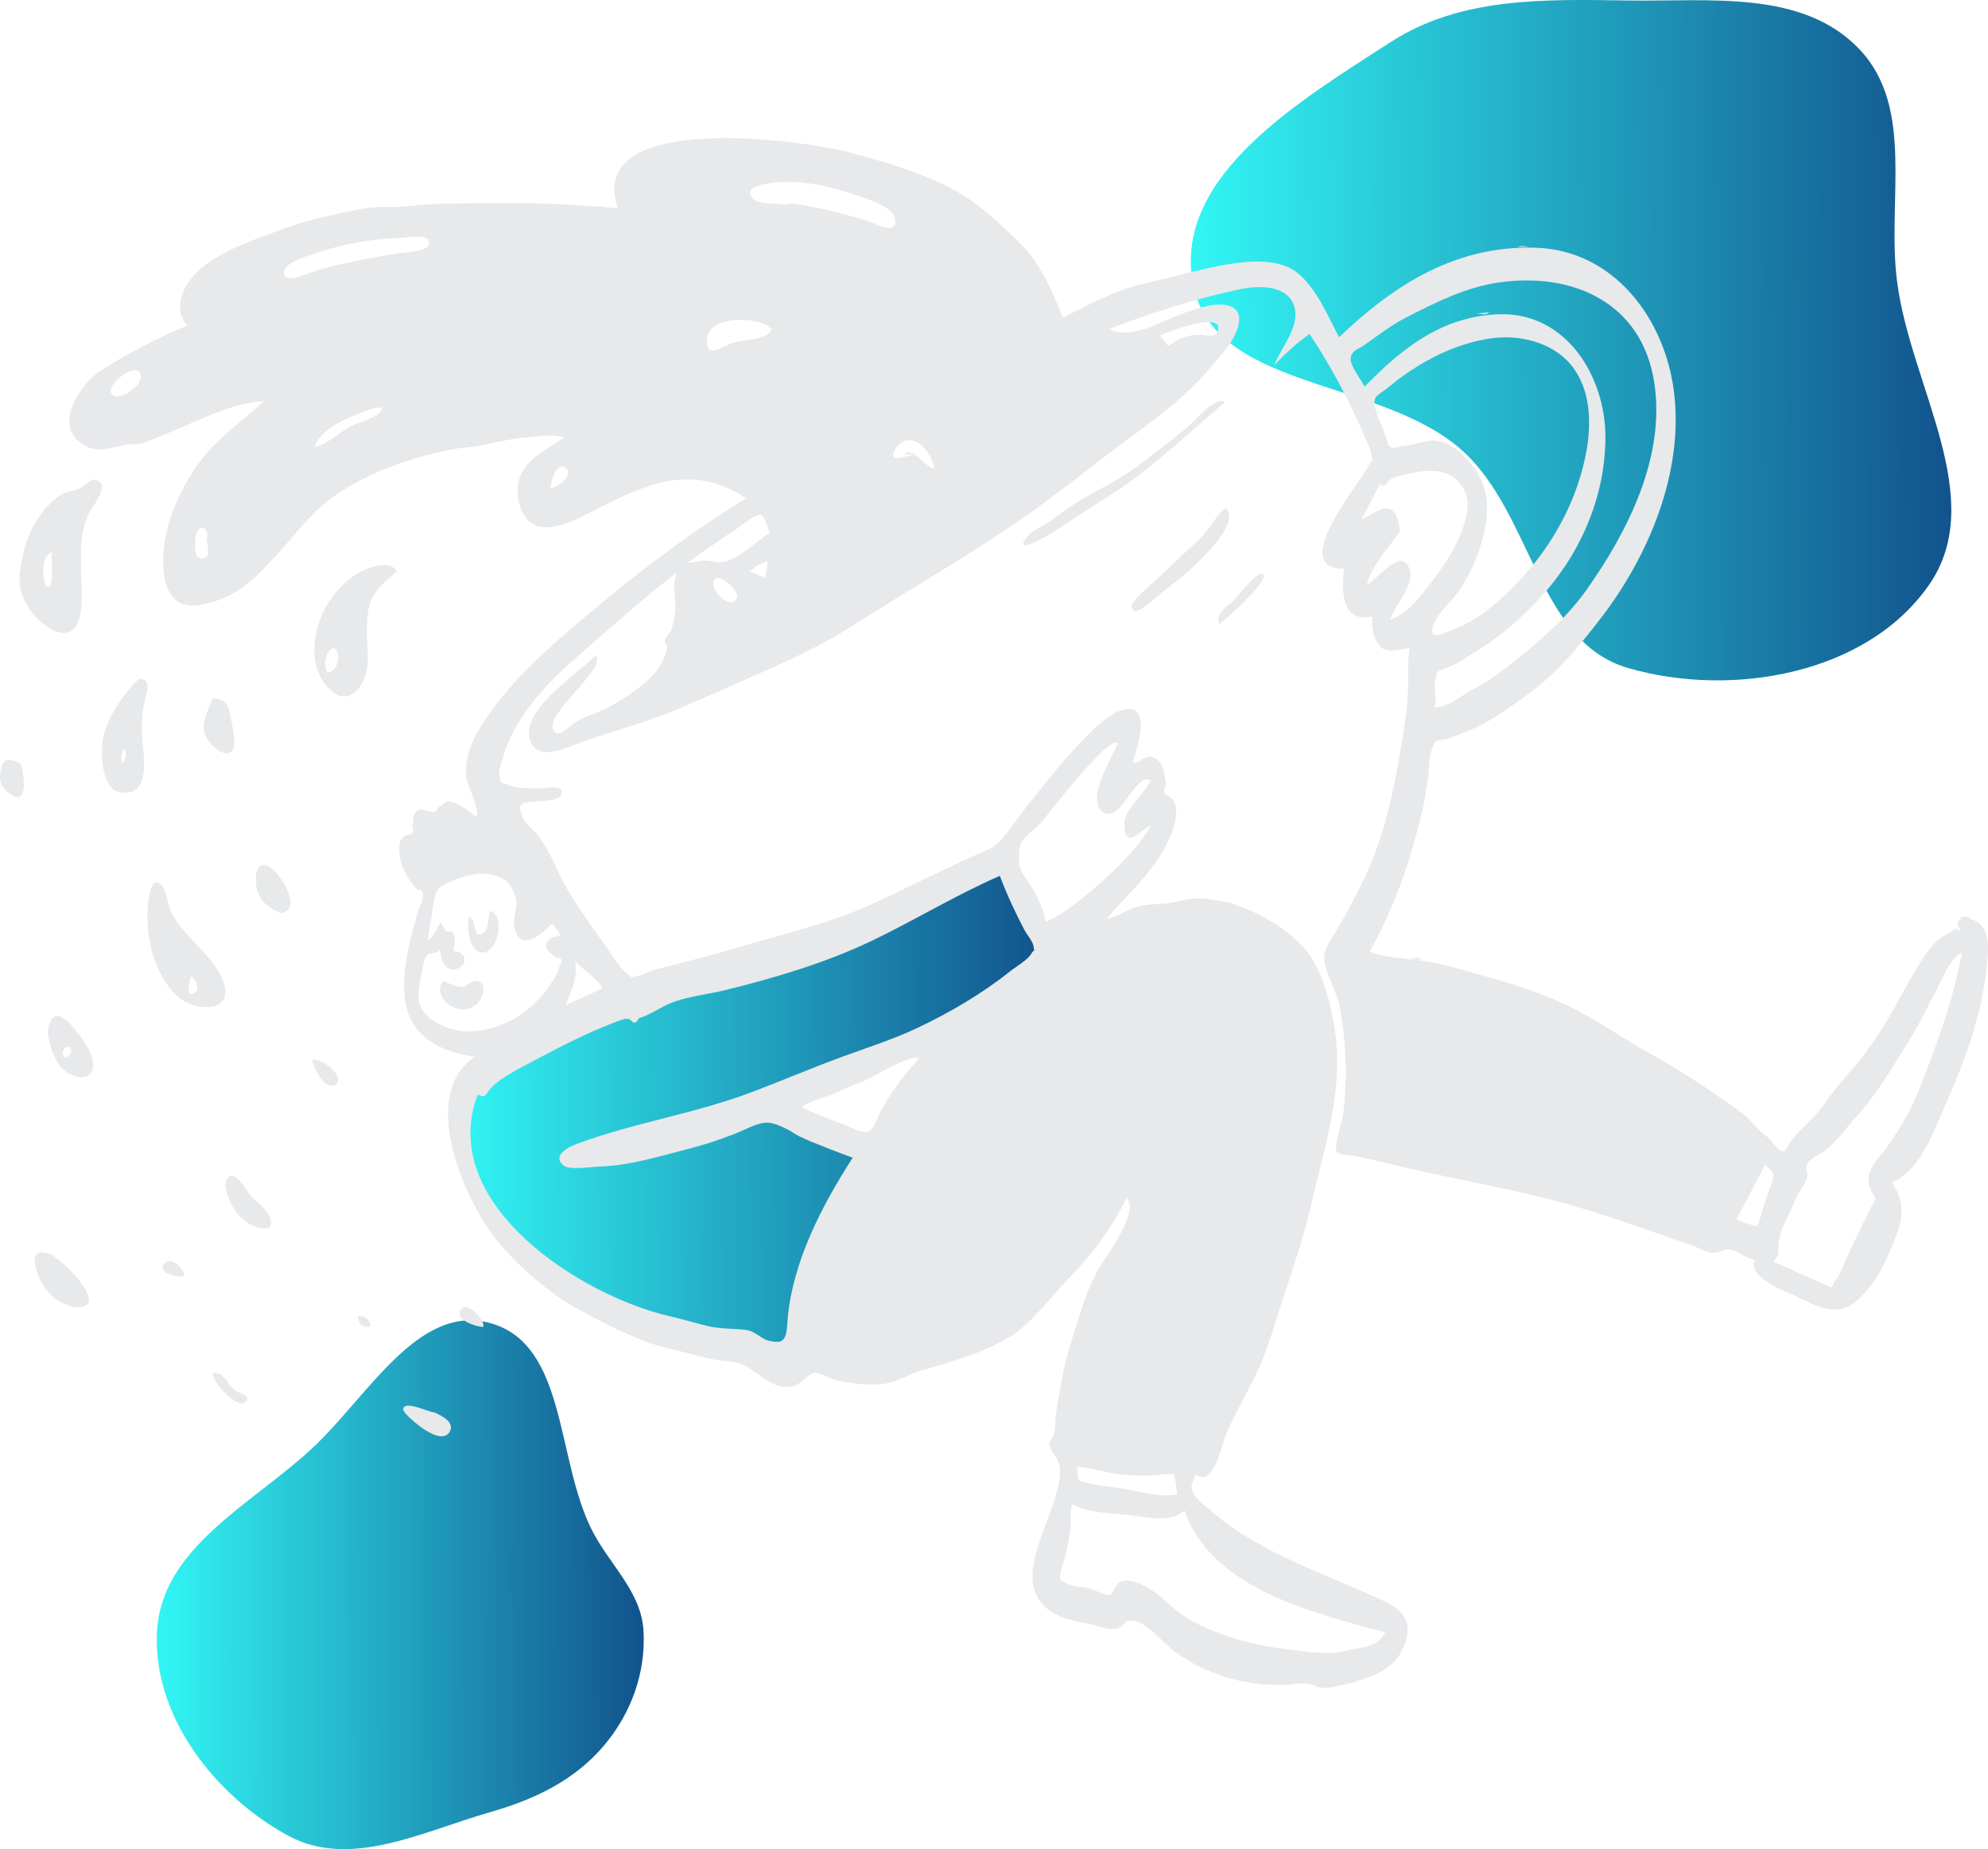 <svg width="572" height="532" viewBox="0 0 572 532" fill="none" xmlns="http://www.w3.org/2000/svg">
<path fill-rule="evenodd" clip-rule="evenodd" d="M468.445 0.142C491.975 0.48 518.601 -2.992 534.931 14.091C551.133 31.04 542.822 57.782 545.854 81.123C549.769 111.262 572.305 143.488 554.972 168.359C537.102 194 498.321 200.84 468.445 192.193C442.281 184.62 440.96 147.565 420.518 129.443C396.835 108.449 348.622 112.436 343.154 81.123C337.809 50.511 374.084 28.929 400.038 12.154C420.294 -0.939 444.386 -0.204 468.445 0.142Z" fill="url(#paint0_linear_174_14)"/>
<path fill-rule="evenodd" clip-rule="evenodd" d="M141.224 380.7C163.006 386.91 159.99 419.443 170.146 439.885C175.212 450.083 184.469 457.726 185.149 469.116C185.87 481.189 181.615 492.889 173.861 502.101C165.381 512.175 153.816 517.703 141.224 521.301C121.632 526.9 100.789 537.85 82.857 528.106C61.656 516.585 43.725 493.399 45.191 469.116C46.629 445.31 72.125 432.972 89.57 416.911C105.674 402.084 120.259 374.722 141.224 380.7Z" fill="url(#paint1_linear_174_14)"/>
<path fill-rule="evenodd" clip-rule="evenodd" d="M144.219 307.474C147.131 305.47 153.086 298.296 156.206 296.639C163.145 292.952 194.054 285.706 195.059 285.277C196.589 284.626 206.533 282.347 212.327 280.908C225.93 277.527 274.682 255.692 287.532 250.094C289.172 254.452 302.715 273.692 300.392 275.664C292.743 282.155 279.033 290.238 270.173 294.89C263.007 298.653 255.417 301.767 247.754 304.309C239.055 307.196 233.084 310.291 224.413 313.243C215.883 316.149 226.078 325.235 230.458 327.113C235.372 329.219 242.983 330.287 248.003 332.113C239.164 345.984 231.74 362.82 230.255 379.437C229.898 383.435 226.879 387.102 221.968 385.904C219.434 385.286 196.052 382.142 192.24 381.264C166.788 375.404 121.097 344.713 132.864 313.243C135.559 314.5 141.713 309.199 144.219 307.474Z" fill="url(#paint2_linear_174_14)"/>
<path fill-rule="evenodd" clip-rule="evenodd" d="M158.458 140.513C160.36 140.352 165.276 136.517 162.696 134.577C160.094 132.62 158.224 139.178 158.458 140.513ZM59.412 155.222C59.909 155.133 59.692 152.387 58.91 152.036C56.44 150.929 56.231 155.09 56.171 156.203C56.096 157.609 55.921 161.567 58.925 160.482C60.63 159.866 59.572 156.275 59.412 155.222ZM205.222 168.051C205.155 170.502 210.06 175.216 211.888 172.389C213.426 170.013 205.348 163.171 205.222 168.051ZM31.813 112.766C33.234 116.427 40.262 111.438 40.523 108.753C41.059 103.255 31.739 109.108 31.813 112.766ZM90.447 128.547C93.72 128.275 98.026 124.074 101.183 122.504C103.319 121.442 109.13 120.176 109.762 117.765C110.312 115.67 100.452 120.154 99.61 120.553C95.742 122.383 92.254 124.469 90.447 128.547ZM336.15 99.575C338.759 97.538 341.93 96.224 345.274 96.311C346.944 96.354 350.428 97.409 350.559 94.492C350.772 89.751 336.023 95.534 333.719 96.464C334.53 97.502 335.34 98.538 336.15 99.575ZM173.409 284.356C171.495 281.147 168.053 279.292 165.465 276.554C166.413 281.049 164.274 285.048 162.805 289.151C166.34 287.552 169.874 285.954 173.409 284.356ZM505.759 352.763C506.814 349.198 507.87 345.654 509.103 342.145C510.483 338.215 511.169 337.876 507.866 335.128C505.125 340.358 502.384 345.59 499.642 350.822C501.594 351.659 503.631 352.474 505.759 352.763ZM222.063 94.766C218.434 90.636 201.425 90.377 203.53 99.493C204.264 102.676 208.446 99.294 211.065 98.552C213.665 97.815 221.027 97.718 222.063 94.766ZM221.439 153.245C221 152.191 220.121 148.386 218.818 148.086C217.548 147.794 212.536 151.785 211.594 152.394C206.896 155.434 202.315 158.704 197.736 161.927C199.489 161.927 201.081 161.297 202.824 161.284C204.895 161.265 206.38 162.124 208.399 161.634C212.738 160.583 217.773 155.729 221.439 153.245ZM226.141 58.996C226.548 57.107 247.814 62.778 250.369 63.817C251.762 64.381 258.946 68.152 257.402 62.469C256.524 59.232 248.222 56.765 245.561 55.878C238.798 53.624 231.667 52.02 224.465 52.392C223.067 52.464 212.476 53.081 216.898 57.379C218.422 58.86 223.885 58.393 226.141 58.996ZM230.796 318.572C234.758 320.54 238.803 322.045 242.945 323.584C244.784 324.268 247.65 326.058 249.68 325.609C251.342 325.239 251.875 322.684 252.748 320.973C255.94 314.714 259.753 309.665 264.48 304.504C262.285 302.888 251.143 310.017 248.386 311.07C245.626 312.124 243.022 313.185 240.32 314.444C237.777 315.629 232.759 316.689 230.796 318.572ZM300.948 265.218C306.722 262.579 312.195 257.901 316.931 253.712C322.368 248.903 327.243 243.862 331.224 237.639C328.828 237.762 323.54 245.541 323.481 237.072C323.45 232.751 329.314 228.495 331.134 224.488C326.607 221.907 322.457 237.329 317.262 233.591C312.258 229.989 320.154 217.605 321.675 213.697C318.74 211.725 302.015 233.798 299.595 236.622C298.081 238.39 294.5 240.744 293.646 242.806C293.137 244.034 293.064 247.929 293.31 249.058C293.822 251.42 296.416 254.247 297.572 256.446C299.034 259.23 300.307 262.123 300.948 265.218ZM539.661 344.797C534.668 337.68 539.826 334.577 543.886 328.67C547.133 323.945 550.121 318.737 552.179 313.461C557.327 300.264 561.972 287.995 564.515 274.035C561.016 275.648 558.828 281.786 557.078 285.02C554.724 289.368 552.654 293.932 550.038 298.145C545.142 306.027 540.336 314.437 534.109 321.27C531.288 324.367 528.899 327.85 525.644 330.64C524.157 331.915 521.312 332.961 520.216 334.555C519.181 336.06 520.338 337.022 519.945 338.819C519.543 340.663 517.695 342.629 516.902 344.405C515.861 346.737 514.891 349.075 513.729 351.356C512.461 353.843 512.115 355.143 511.773 357.574C511.4 360.232 512.545 360.508 510.246 362.956C514.412 364.811 518.578 366.665 522.742 368.519C524.148 369.146 525.554 369.772 526.96 370.398C527.256 369.836 527.552 369.276 527.849 368.715C528.993 367.592 530.046 364.824 530.701 363.341C533.438 357.154 536.529 350.942 539.661 344.797ZM137.43 314.922C125.603 346.362 167.164 372.835 192.748 378.69C196.292 379.5 199.75 380.562 203.278 381.433C207.124 382.382 210.539 382.193 214.378 382.59C217.432 382.906 218.888 385.288 221.766 385.945C226.576 387.042 226.282 383.393 226.626 379.483C228.086 362.903 236.467 346.906 245.336 333.071C241.285 331.608 237.27 330.01 233.271 328.408C229.848 327.036 224.608 323.181 220.928 322.977C218.207 322.827 214.06 325.173 211.417 326.202C207.016 327.917 202.602 329.378 198.014 330.548C189.993 332.593 181.066 335.38 172.766 335.591C170.372 335.652 163.808 336.778 162.086 335.284C158.803 332.437 163.36 330.064 166.109 329.047C182.492 322.99 199.887 320.414 216.317 314.204C224.772 311.007 233.139 307.438 241.647 304.289C248.98 301.575 256.661 299.173 263.749 295.834C273.108 291.426 282.508 285.936 290.613 279.467C292.235 278.172 295.634 276.25 296.746 274.374C297.725 272.723 297.603 274.37 297.399 272.367C297.253 270.93 295.511 268.98 294.794 267.622C292.123 262.556 289.709 257.352 287.68 251.991C274.751 257.591 262.452 265.211 249.714 271.195C236.893 277.218 222.431 281.466 208.714 284.855C202.877 286.297 196.165 286.753 190.812 289.603C188.537 290.814 186.288 292.214 183.851 292.915C183.132 294.308 182.424 294.582 181.726 293.734C181.288 293.238 180.723 293.029 180.03 293.106C178.539 293.361 177.019 294.072 175.626 294.618C168.572 297.379 161.817 300.836 155.12 304.365C151.945 306.036 148.689 307.682 145.652 309.591C144.024 310.614 142.565 311.646 141.232 313.051C139.635 314.736 140.015 316.121 137.43 314.922ZM403.569 128.251C406.558 128.3 409.282 126.665 412.399 126.756C417.3 126.899 421.18 130.736 424.024 134.436C429.653 141.757 428.218 150.589 425.39 158.783C424.037 162.698 422.18 166.457 419.859 169.884C417.805 172.919 414.131 175.789 412.697 179.167C410.332 184.739 415.104 182.37 418.025 181.18C421.698 179.682 425.142 177.821 428.26 175.314C442.155 164.14 452.726 148.608 456.267 130.77C457.994 122.067 457.861 111.893 451.857 104.79C446.368 98.295 436.892 96.173 428.792 97.377C420.036 98.68 412.1 102.424 404.97 107.244C402.899 108.645 401.003 110.174 399.059 111.741C396.508 113.796 394.979 113.849 395.617 117.07C396.092 119.465 397.383 121.946 398.215 124.244C399.773 128.547 399.205 129.661 403.569 128.251ZM413.098 202.444L412.493 203.488C416.662 203.688 420.545 199.975 424.098 198.162C428.712 195.806 432.81 192.592 436.854 189.346C443.985 183.622 451.209 177.171 456.517 169.656C468.417 152.81 479.226 131.452 475.978 110.094C472.479 87.074 452.538 78.213 431.29 81.261C421.715 82.634 413.166 86.95 404.597 91.333C400.277 93.541 396.632 96.408 392.675 99.181C390.621 100.622 388.747 100.809 388.613 103.327C388.512 105.225 391.761 109.516 392.64 111.236C403.399 100.153 414.994 90.985 431.243 90.418C450.574 89.744 462.004 108.251 461.92 125.973C461.837 143.353 454.413 160.071 442.578 172.561C437.199 178.238 432.071 182.793 425.467 186.935C422.175 189.001 419.746 190.855 416.065 192.226C413.462 193.197 413.733 192.685 413.069 195.119C412.504 197.184 413.081 200.3 413.098 202.444ZM308.06 438.57C307.808 441.702 307.178 444.786 306.477 447.84C306.225 448.937 304.806 452.401 305.054 453.634C305.465 455.673 304.918 454.362 306.687 455.425C308.533 456.535 310.681 456.469 312.701 456.806C313.948 457.014 318.517 459.185 319.286 458.843C320.629 458.243 320.587 456.129 322.061 455.292C324.069 454.149 327.029 455.128 328.924 456.022C333.989 458.407 337.469 463.345 342.37 466.048C351.074 470.848 361.403 473.505 371.113 474.602C376.374 475.196 381.757 476.238 386.953 474.994C391.046 474.013 396.366 474.103 398.591 469.668C378.817 464.178 348.635 457.458 340.817 434.545C336.566 438.436 329.463 436.341 324.327 435.804C318.676 435.213 313.627 435.35 308.459 432.75C308.081 434.794 307.966 436.491 308.06 438.57ZM132.979 296.66C142.288 297.228 151.113 292.78 156.841 285.276C158.251 283.427 159.697 281.541 160.544 279.351C160.728 278.796 160.91 278.24 161.094 277.686C161.983 276.153 161.593 275.43 159.927 275.516C158.989 274.217 156.608 273.779 157.286 271.423C157.795 269.646 159.677 269.617 161.313 269.058C160.498 267.676 160.011 266.982 158.845 265.754C155.815 268.505 150.317 273.907 148.188 267.585C147.165 264.549 148.965 261.648 148.519 258.721C148.336 257.51 146.816 254.417 145.934 253.693C141.242 249.836 134.483 251.432 129.504 253.703C126.073 255.268 125.334 256.002 124.775 259.59C124.206 263.238 123.679 266.884 123.048 270.521C125.107 269.438 125.482 267.098 126.825 265.412C127.328 266.337 127.831 267.263 128.336 268.187C129.044 267.786 129.706 267.807 130.32 268.252C131.314 269.794 130.689 272.081 130.383 273.698C133.696 273.386 135.097 277.119 131.756 278.63C128.296 280.196 126.736 275.927 126.618 273.162C125.327 274.719 124.001 273.886 123.101 274.686C122.202 275.486 121.848 277.153 121.528 278.979C121.002 281.978 119.657 286.307 120.902 289.316C122.75 293.786 128.643 296.112 132.979 296.66ZM402.715 153.094C399.635 157.419 394.384 163.08 393.285 168.305C396.678 166.296 403.851 156.624 405.698 164.328C406.759 168.751 401.319 174.02 399.982 178.303C405.332 176.525 409.143 170.959 412.481 166.663C416.738 161.185 421.084 153.965 422.17 147C423.049 141.364 419.177 136.11 413.423 135.558C410.484 135.276 407.415 135.747 404.576 136.435C403.281 136.748 401.349 137.138 400.194 137.838C398.743 138.718 398.544 140.777 397.177 139.064C395.361 142.52 393.545 145.976 391.73 149.43C393.537 148.768 397.224 145.958 399.199 146.249C402.084 146.674 402.676 150.904 402.715 153.094ZM114.326 68.49C106.251 68.73 97.811 70.466 90.166 73.047C88.268 73.689 80.26 75.97 81.946 79.277C83.061 81.463 89.071 78.374 90.888 77.859C98.675 75.651 106.693 74.195 114.669 72.866C116.601 72.545 123.152 72.576 123.49 70.02C123.904 66.901 116.606 68.486 114.326 68.49ZM334.089 424.226C329.712 424.766 325.51 424.564 321.129 424.022C317.442 423.567 313.687 422.043 310.019 422.043C310.019 426.008 309.753 426.033 313.896 426.881C316.788 427.474 319.721 427.806 322.643 428.219C327.788 428.946 333.5 430.985 338.709 429.937C338.583 429.249 338.184 424.602 337.644 424.143C337.34 423.884 334.531 424.23 334.089 424.226ZM263.351 130.863C264.575 131.65 267.388 134.79 268.846 134.845C268.326 131.21 264.31 124.882 259.697 127.128C258.567 127.679 256.193 130.421 257.267 131.631C257.84 132.278 261.852 130.867 263.351 130.863ZM220.68 163.198C220.724 162.564 220.77 161.93 220.816 161.297C219.123 162.302 217.028 162.777 215.825 164.396C217.27 165.042 218.712 165.689 220.157 166.336C220.331 165.29 220.506 164.244 220.68 163.198ZM353.965 259.697C361.961 262.525 369.292 266.301 375.178 272.711C380.265 278.254 382.656 288.02 383.898 295.285C386.971 313.264 381.041 329.928 377.131 347.128C375.148 355.852 372.187 364.249 369.414 372.748C366.993 380.17 364.917 387.942 361.576 395C358.743 400.983 355.123 406.883 352.63 413.091C351.289 416.431 349.115 427.895 344.024 424.295C342.635 427.962 342.297 427.65 343.783 430.198C344.857 432.042 348.503 434.603 350.224 436.104C354.809 440.107 360.616 443.406 365.995 446.209C375.847 451.343 386.408 455.184 396.553 459.864C401.039 461.935 405.903 464.381 404.896 470.305C404.053 475.272 401.207 479.038 396.768 481.248C392.6 483.323 386.638 484.925 382.053 485.576C379.333 485.963 378.709 484.819 376.491 484.424C374.022 483.985 371.142 484.835 368.595 484.813C357.164 484.712 347.155 481.808 337.917 475.115C334.616 472.723 329.757 466.234 325.437 466.235C323.229 466.235 323.695 467.589 321.752 468.384C319.355 469.364 315.224 467.514 312.868 467.079C307.847 466.154 302.741 465.214 299.398 460.848C295.783 456.129 297.068 450.284 298.621 445.044C300.372 439.137 303.318 433.144 304.57 427.147C304.875 425.689 305.156 422.97 304.847 421.486C304.365 419.183 302.063 417.81 301.993 415.316C301.972 414.558 303.047 413.558 303.235 412.775C303.65 411.056 303.586 409.272 303.757 407.522C304.062 404.401 304.767 401.411 305.253 398.326C306.359 391.306 308.539 385.045 310.649 378.282C312.696 371.718 314.645 366.833 318.603 361.149C320.652 358.206 327.508 347.719 324.16 344.701C319.578 353.788 314.221 360.875 307.208 368.109C301.846 373.642 296.602 381.081 289.89 385.021C282.51 389.354 273.491 391.903 265.342 394.195C261.466 395.284 258.25 397.7 254.071 398.147C249.542 398.63 244.933 398.06 240.498 397.04C239.249 396.754 235.648 394.816 234.519 394.94C232.855 395.122 230.46 398.118 228.634 398.668C224.188 400.007 221.153 397.449 217.78 395.085C214.121 392.519 213.014 391.882 208.791 391.573C203.618 391.195 198.588 389.355 193.501 388.227C184.556 386.246 176.953 382.23 168.822 378.026C159.503 373.208 151.531 366.565 144.506 358.716C134.179 347.177 119.797 315.203 136.667 304.008C126.736 302.646 117.64 298.267 116.43 286.918C115.797 280.98 116.988 274.401 118.467 268.677C119.142 266.063 119.947 263.466 120.718 260.879C121.298 260.005 121.606 259.05 121.638 258.011C121.994 256.665 121.48 255.994 120.096 256C117.481 252.912 115.514 250.186 114.986 245.802C114.819 244.412 114.67 242.282 115.649 241.101C116.102 240.626 116.649 240.308 117.287 240.149C118.821 240.238 119.254 239.475 118.587 237.862C119.332 235.577 118.227 233.797 121.033 232.843C121.931 233.036 122.827 233.247 123.718 233.476C124.856 234 125.595 233.62 125.94 232.341C128.582 231.297 127.363 229.753 130.954 231.097C133.126 231.91 135.193 233.31 136.776 235.015C138.761 233.729 134.247 225.777 134.096 223.24C133.739 217.26 136.188 212.316 139.373 207.404C145.566 197.858 154.209 189.651 162.732 182.265C179.057 168.122 196.208 154.658 214.642 143.39C207.037 138.057 198.153 136.612 189.104 139.09C180.763 141.375 174.001 145.525 166.322 149.154C159.209 152.516 151.658 153.897 149.39 144.724C146.849 134.448 154.956 130.633 162.229 126.026C160.413 124.658 154.435 125.636 152.174 125.798C147.137 126.157 142.321 127.305 137.427 128.321C135.079 128.807 132.923 128.697 130.597 129.174C127.141 129.883 123.531 130.676 120.033 131.686C111.712 134.089 103.453 137.735 96.263 142.649C90.048 146.894 85.736 152.888 80.729 158.408C75.019 164.703 69.548 170.896 61.082 173.2C57.118 174.28 52.468 175.259 49.658 171.684C47.043 168.36 46.897 164.354 46.983 160.29C47.172 151.312 51.468 141.611 56.464 134.274C61.888 126.311 69.152 121.75 76.016 115.341C66.095 116.057 56.508 121.337 47.384 124.986C45.464 125.755 43.526 126.618 41.596 127.329C39.537 128.087 38.174 127.623 36.201 127.97C31.701 128.763 27.834 130.678 23.457 127.625C15.174 121.849 23.472 110.098 29.175 106.492C37.118 101.471 45.199 97.243 53.95 93.661C49.212 88.473 53.258 81.068 57.625 77.388C63.15 72.73 70.186 70.061 76.843 67.568C82.108 65.596 87.279 63.703 92.748 62.516C98.498 61.269 105.221 59.363 111.055 59.546C116.527 59.718 121.379 58.744 126.92 58.588C131.531 58.459 136.153 58.571 140.763 58.45C153.167 58.127 165.617 58.971 177.74 59.872C168.136 31.512 231.403 40.27 244.901 43.975C257.167 47.342 271.222 51.247 281.526 59.236C285.891 62.619 290.036 66.466 293.909 70.413C299.623 76.237 302.786 83.865 305.809 91.393C313.475 87.602 320.804 83.47 329.192 81.589C337.173 79.801 345.349 77.377 353.377 76.026C359.48 74.998 368.34 74.301 373.477 78.653C379.056 83.379 381.962 90.735 385.293 97.034C401.286 81.711 419.126 70.532 441.929 71.276C464.243 72.003 478.916 91.459 481.621 112.542C484.601 135.773 474.351 160.048 460.459 178.038C454.229 186.106 447.783 193.898 439.398 199.917C435.24 202.901 430.854 206.17 426.295 208.499C424.021 209.661 421.535 210.71 419.149 211.604C418.071 212.007 416.962 212.412 415.842 212.686C412.643 213.469 413.265 212.423 412.075 215.25C411.11 217.546 411.229 221.496 410.815 224.015C410.343 226.894 410.062 229.814 409.373 232.654C408.178 237.577 406.934 242.38 405.438 247.188C402.604 256.287 398.792 265.458 394.122 273.758C398.083 275.494 403.629 275.67 407.861 276.196C412.441 276.765 417.029 277.961 421.787 279.305C431.32 281.996 439.84 284.268 448.906 288.298C458.318 292.481 466.706 298.728 475.769 303.7C484.103 308.272 492.527 313.998 500.267 319.486C502.108 320.792 503.248 321.927 504.714 323.581C506.214 325.27 506.691 325.6 508.483 327.064C509.291 327.724 511.641 331.052 512.564 331.174C514.216 331.395 513.962 330.15 515.259 328.412C517.968 324.783 521.745 321.971 524.434 318.25C526.677 315.147 529.017 312.006 531.414 309.337C537.217 302.88 542.024 295.723 546.149 287.983C548.296 283.952 550.557 280.117 552.888 276.314C555.209 272.527 559.336 267.53 563.958 267.753C563.587 265.825 562.406 265.504 564.444 264.325C565.756 263.566 568.311 264.79 569.323 265.561C572.004 267.604 572.118 271.567 571.95 274.544C571.515 282.216 569.925 289.789 567.709 297.043C565.046 305.764 561.707 313.457 558.064 321.78C555.163 328.41 551.561 337.178 544.344 340.203C549.191 347.192 546.863 352.886 543.623 360.305C541.255 365.729 538.128 371.333 533.364 374.923C527.995 378.969 522.171 375.536 516.555 372.862C513.163 371.247 502.79 367.434 504.899 362.463C502.308 362.114 500.678 360.213 498.32 359.629C495.823 359.01 496.252 360.033 493.61 360.417C491.584 360.712 488.555 358.88 486.648 358.224C483.462 357.13 480.285 356.008 477.104 354.902C468.15 351.788 459.347 348.722 450.304 346.227C433.479 341.585 416.446 338.952 399.68 334.807C396.319 333.976 392.978 333.175 389.478 332.509C388.756 332.372 385.007 332.161 384.551 331.38C383.753 330.011 386.206 322.352 386.416 320.792C387.799 310.546 387.347 299.329 385.4 289.201C384.592 284.99 380.981 279.537 381.012 275.427C381.034 272.67 383.453 269.659 384.874 267.161C388.389 260.986 392.071 254.314 394.674 247.887C398.66 238.055 401.101 226.958 402.862 216.429C403.778 210.939 404.846 204.989 405.095 199.436C405.286 195.202 404.942 190.763 405.551 186.428C403.23 186.65 399.947 187.864 397.857 186.565C395.218 184.925 394.51 180.244 394.846 177.448C385.811 179.04 386.111 170.388 386.67 163.622C370.339 163.622 391.254 139.12 393.867 133.858C395.067 131.439 395.032 134.156 394.502 130.415C394.269 128.77 393.156 126.948 392.525 125.435C391.153 122.135 389.669 118.884 388.084 115.681C384.736 108.917 380.943 102.382 376.803 96.08C373.076 98.701 369.717 101.805 366.605 105.135C368.601 99.864 374.701 93.333 372.092 87.347C369.674 81.798 361.598 82.183 356.829 83.198C343.869 85.957 331.439 89.975 319.093 94.627C322.917 96.842 328.773 95.131 332.573 93.438C337.278 91.341 342.338 89.141 347.409 88.03C351.832 87.061 357.64 87.392 356.362 93.407C355.326 98.28 350.605 102.974 347.49 106.618C340.627 114.646 332.021 120.861 323.567 127.071C314.48 133.747 305.724 141 296.522 147.482C279.888 159.2 262.003 169.384 244.817 180.322C235.886 186.006 225.767 190.58 216.081 194.792C205.427 199.425 195.212 204.387 184.159 208.046C178.02 210.079 171.936 211.752 165.904 214.066C162.124 215.515 155.54 218.419 153.041 214.115C147.968 205.375 166.328 193.88 171.359 188.536C174.83 191.939 157.714 204.622 159.054 209.578C160.106 213.472 164.178 208.443 166.144 207.382C169.321 205.666 173.083 204.804 176.276 202.847C182.825 198.832 190.59 194.202 192.085 185.903C191.045 184.795 191.058 183.771 192.125 182.833C192.599 182.263 192.976 181.637 193.254 180.954C193.72 179.65 193.907 178.017 194.156 176.634C194.894 172.547 193.043 168.72 194.773 164.72C184.679 172.441 174.978 181.164 165.397 189.523C156.803 197.021 147.835 206.839 144.677 218.027C144.273 219.461 143.601 221.087 143.674 222.6C143.818 225.57 144.112 224.929 146.481 225.884C148.852 226.84 152.303 226.757 154.852 226.859C156.304 226.915 162.793 225.362 161.503 228.581C160.759 230.437 156.261 230.367 154.651 230.539C150.609 230.969 148.417 230.527 150.332 234.951C151.19 236.934 152.929 238.277 154.293 239.811C158.09 244.081 160.152 250.629 163.139 255.645C166.542 261.359 170.283 266.793 174.257 272.115C175.897 274.311 178.088 278.438 180.362 280.005C182.485 281.468 179.987 281.347 183.513 280.753C185.05 280.495 186.443 279.485 187.914 279.123C196.704 276.961 205.74 274.524 214.831 271.855C226.46 268.44 238.662 265.529 249.757 260.613C259.695 256.207 269.56 250.963 279.603 246.501C282.536 245.199 285.465 244.336 287.745 241.94C290.496 239.047 292.774 235.261 295.312 232.152C299.628 226.864 303.605 221.485 308.251 216.473C311.709 212.744 317.837 205.812 322.715 204.324C331.985 201.496 327.023 215.752 325.825 219.355C328.004 219.855 329.149 217.033 331.707 217.845C334.769 218.817 335.086 222.928 335.469 225.505C335.571 226.192 334.651 227.474 334.93 228.087C335.025 228.295 337.023 229.488 337.409 230.041C338.808 232.049 338.533 234.492 338.003 236.658C335.259 247.878 325.509 256.071 318.338 264.347C321.546 263.734 323.924 261.888 326.953 260.973C329.795 260.115 332.653 260.16 335.518 259.913C338.517 259.656 341.399 258.522 344.467 258.465C347.688 258.404 350.771 259.33 353.965 259.697Z" fill="#E8E9EB"/>
<path fill-rule="evenodd" clip-rule="evenodd" d="M14.806 158.776C13.038 159.943 12.539 161.088 12.478 163.781C12.454 164.885 12.529 169.005 14.057 168.849C15.492 168.703 14.806 160.193 14.806 158.776ZM5.671 165.486C6.495 156.857 9.622 148.083 16.977 142.706C18.796 141.376 20.854 141.423 22.848 140.585C24.046 140.081 25.939 137.738 27.299 138.015C32.306 139.038 26.521 145.755 25.674 147.523C23.049 152.998 23.226 157.808 23.305 163.715C23.364 168.203 24.288 175.771 22.047 179.834C19.658 184.16 14.476 181.35 11.583 178.79C7.933 175.557 5.176 170.41 5.671 165.486Z" fill="#E8E9EB"/>
<path fill-rule="evenodd" clip-rule="evenodd" d="M93.573 190.994C93.573 195.809 97.443 192.549 97.305 189.124C97.103 184.082 93.392 187.187 93.573 190.994ZM114.15 164.374C109.914 168.221 106.646 170.379 105.83 176.295C105.212 180.775 105.826 185.213 105.852 189.726C105.897 197.291 99.846 205.245 93.335 196.573C88.586 190.248 90.289 180.301 94.162 173.944C96.195 170.609 99.096 167.31 102.447 165.231C104.968 163.667 112.059 160.589 114.15 164.374Z" fill="#E8E9EB"/>
<path fill-rule="evenodd" clip-rule="evenodd" d="M54.986 280.965C54.495 282.138 53.342 286.929 55.694 285.845C57.771 284.888 56.426 281.713 54.986 280.965ZM42.556 266.175C42.193 264.374 42.341 253.081 45.422 253.928C47.841 254.592 48.241 260.372 49.227 262.384C52.898 269.876 61.323 274.541 64.228 282.273C67.471 290.908 57.666 291.176 52.463 287.68C46.303 283.539 42.739 273.401 42.556 266.175Z" fill="#E8E9EB"/>
<path fill-rule="evenodd" clip-rule="evenodd" d="M35.006 219.875C36.343 218.053 36.478 217.079 35.716 215.467C34.741 216.537 34.914 218.066 35.006 219.875ZM35.973 228.028C29.003 228.816 28.654 215.848 29.848 211.395C30.798 207.848 32.842 204.038 34.946 201.148C35.371 200.565 39.4 195.326 40.19 195.313C43.221 195.265 42.389 198.723 42.061 200.01C41.031 204.066 40.623 207.456 40.901 211.953C41.198 216.765 43.455 228.188 35.973 228.028Z" fill="#E8E9EB"/>
<path fill-rule="evenodd" clip-rule="evenodd" d="M352.433 115.71C342.467 124.149 333.005 133.285 322.168 140.666C316.866 144.279 311.322 147.475 306.031 151.146C303.336 153.016 300.586 154.69 297.597 156.064C294.956 157.278 293.229 157.436 295.42 154.554C296.885 152.629 300.168 151.287 302.163 149.919C305.234 147.811 308.133 145.473 311.363 143.603C317.057 140.305 322.717 137.642 327.965 133.597C332.624 130.008 337.43 126.503 341.877 122.689C343.783 121.053 350.105 113.543 352.433 115.71Z" fill="#E8E9EB"/>
<path fill-rule="evenodd" clip-rule="evenodd" d="M352.633 146.188C357.115 150.058 345.901 160.663 343.344 163.067C340.647 165.602 337.678 167.863 334.745 170.108C333.712 170.899 328.08 176.191 326.65 175.764C323.829 174.921 327.532 171.487 328.496 170.592C331.61 167.693 334.791 164.879 337.837 161.901C340.583 159.218 343.557 156.733 346.213 153.963C348.365 151.719 350.172 147.917 352.633 146.188Z" fill="#E8E9EB"/>
<path fill-rule="evenodd" clip-rule="evenodd" d="M20.584 302.22C19.414 299.482 17.318 302.522 18.381 303.889C19.386 305.183 20.434 302.746 20.584 302.22ZM13.723 296.814C14.35 292.788 15.8 290.551 19.54 293.987C22.11 296.348 27.28 303.063 26.789 306.723C26.145 311.525 20.908 310.162 18.193 307.652C15.41 305.078 14.182 300.384 13.723 296.814Z" fill="#E8E9EB"/>
<path fill-rule="evenodd" clip-rule="evenodd" d="M21.919 376.05C17.337 375.698 13.428 372.146 11.482 367.983C9.845 364.483 8.295 358.84 14.047 360.68C17.796 361.88 32.247 376.614 21.919 376.05Z" fill="#E8E9EB"/>
<path fill-rule="evenodd" clip-rule="evenodd" d="M77.451 353.225C73.909 354.04 70.407 351.685 68.229 349.03C66.874 347.376 63.721 341.578 65.31 339.192C67.525 335.863 70.868 342.554 72.021 343.878C73.83 345.952 79.746 349.919 77.451 353.225Z" fill="#E8E9EB"/>
<path fill-rule="evenodd" clip-rule="evenodd" d="M80.64 262.7C77.864 261.399 75.287 259.834 74.171 256.727C73.461 254.749 72.865 248.817 76.017 248.844C79.664 248.877 88.014 262.106 80.64 262.7Z" fill="#E8E9EB"/>
<path fill-rule="evenodd" clip-rule="evenodd" d="M61.179 200.978C64.895 200.91 65.776 202.98 66.292 205.953C66.643 207.971 68.346 214.822 66.578 216.225C64.052 218.23 60.033 213.636 59.22 211.832C57.546 208.118 59.861 204.466 61.179 200.978Z" fill="#E8E9EB"/>
<path fill-rule="evenodd" clip-rule="evenodd" d="M125.04 406.383C126.849 407.214 130.966 409.058 129.393 411.918C127.748 414.91 123.026 412.003 121.262 410.695C120.523 410.148 115.831 406.565 116.027 405.364C116.441 402.811 122.909 406.143 125.04 406.383Z" fill="#E8E9EB"/>
<path fill-rule="evenodd" clip-rule="evenodd" d="M5.818 219.559C7.054 222.685 8.446 233.426 1.934 227.626C-0.053 225.856 -0.353 223.645 0.332 221.215C1.322 217.693 2.763 218.391 5.818 219.559Z" fill="#E8E9EB"/>
<path fill-rule="evenodd" clip-rule="evenodd" d="M350.896 179.556C349.454 176.581 353.014 174.663 354.916 172.746C356.158 171.494 361.381 164.702 363.093 165.086C366.616 165.875 352.628 178.23 350.896 179.556Z" fill="#E8E9EB"/>
<path fill-rule="evenodd" clip-rule="evenodd" d="M61.131 395.015C64.529 394.464 65.322 398.275 67.511 399.936C68.45 400.649 71.672 401.275 71.024 402.787C69.321 406.759 60.965 397.685 61.131 395.015Z" fill="#E8E9EB"/>
<path fill-rule="evenodd" clip-rule="evenodd" d="M89.822 305.012C92.158 304.025 98.898 309.327 96.963 311.617C94.07 315.044 89.987 306.887 89.822 305.012Z" fill="#E8E9EB"/>
<path fill-rule="evenodd" clip-rule="evenodd" d="M139.05 381.722C137.348 381.893 130.164 379.613 132.825 376.56C134.694 374.415 139.661 379.781 139.05 381.722Z" fill="#E8E9EB"/>
<path fill-rule="evenodd" clip-rule="evenodd" d="M53.021 367.073C51.331 367.755 45.236 366.352 47.152 363.679C48.978 361.135 53.023 364.961 53.021 367.073Z" fill="#E8E9EB"/>
<path fill-rule="evenodd" clip-rule="evenodd" d="M102.922 378.609C104.898 378.402 106.325 379.605 106.665 381.642C104.193 381.997 103.431 381.404 102.922 378.609Z" fill="#E8E9EB"/>
<path fill-rule="evenodd" clip-rule="evenodd" d="M359.918 82.883C360.753 82.887 361.586 82.891 362.413 82.895C361.577 82.89 360.748 82.887 359.918 82.883Z" fill="#E8E9EB"/>
<path fill-rule="evenodd" clip-rule="evenodd" d="M346.817 258.281C345.569 258.283 344.321 258.285 343.074 258.286C344.322 258.284 345.57 258.283 346.817 258.281Z" fill="#E8E9EB"/>
<path fill-rule="evenodd" clip-rule="evenodd" d="M176.615 52.969C176.557 54.23 176.5 55.491 176.441 56.748C176.498 55.486 176.556 54.227 176.615 52.969Z" fill="#E8E9EB"/>
<path fill-rule="evenodd" clip-rule="evenodd" d="M563.147 267.109C563.545 268.511 562.962 268.743 561.396 267.806C561.979 267.574 562.563 267.342 563.147 267.109Z" fill="#E8E9EB"/>
<path fill-rule="evenodd" clip-rule="evenodd" d="M527.711 377.008C528.337 377.012 528.963 377.016 529.582 377.02C528.954 377.016 528.333 377.012 527.711 377.008Z" fill="#E8E9EB"/>
<path fill-rule="evenodd" clip-rule="evenodd" d="M409.195 275.629C408.149 276.434 407.109 276.547 406.076 275.586C407.116 275.601 408.155 275.615 409.195 275.629Z" fill="#E8E9EB"/>
<path fill-rule="evenodd" clip-rule="evenodd" d="M385.844 168.219C385.818 169.27 385.791 170.32 385.764 171.368C385.79 170.315 385.817 169.267 385.844 168.219Z" fill="#E8E9EB"/>
<path fill-rule="evenodd" clip-rule="evenodd" d="M439.759 71.041C438.72 71.04 437.679 71.039 436.641 71.037C437.681 70.644 438.721 70.773 439.759 71.041Z" fill="#E8E9EB"/>
<path fill-rule="evenodd" clip-rule="evenodd" d="M160.31 58.425C159.478 58.354 158.645 58.282 157.814 58.211C158.645 58.282 159.477 58.354 160.31 58.425Z" fill="#E8E9EB"/>
<path fill-rule="evenodd" clip-rule="evenodd" d="M174.032 59.422C173.201 59.735 172.369 59.92 171.537 59.426C172.369 59.425 173.201 59.423 174.032 59.422Z" fill="#E8E9EB"/>
<path fill-rule="evenodd" clip-rule="evenodd" d="M99.802 61.148C98.762 61.362 97.723 61.575 96.684 61.787C97.724 61.575 98.763 61.362 99.802 61.148Z" fill="#E8E9EB"/>
<path fill-rule="evenodd" clip-rule="evenodd" d="M386.47 317.492C386.441 318.123 386.412 318.754 386.385 319.382C386.414 318.75 386.442 318.121 386.47 317.492Z" fill="#E8E9EB"/>
<path fill-rule="evenodd" clip-rule="evenodd" d="M42.711 266.477C42.723 266.897 42.735 267.318 42.746 267.736C42.733 267.314 42.723 266.895 42.711 266.477Z" fill="#E8E9EB"/>
<path fill-rule="evenodd" clip-rule="evenodd" d="M567.009 264.215L563.891 264.232C564.928 263.449 565.968 263.549 567.009 264.215Z" fill="#E8E9EB"/>
<path fill-rule="evenodd" clip-rule="evenodd" d="M353.679 259.759C352.846 259.621 352.014 259.482 351.184 259.344C352.014 259.482 352.847 259.621 353.679 259.759Z" fill="#E8E9EB"/>
<path fill-rule="evenodd" clip-rule="evenodd" d="M125.379 406.285C124.339 406.081 123.3 405.876 122.26 405.672L125.379 406.285Z" fill="#E8E9EB"/>
<path fill-rule="evenodd" clip-rule="evenodd" d="M335.307 225.538C335.288 224.907 335.269 224.277 335.25 223.648C335.269 224.279 335.288 224.909 335.307 225.538Z" fill="#E8E9EB"/>
<path fill-rule="evenodd" clip-rule="evenodd" d="M314.381 467.664C314.798 467.69 315.216 467.716 315.628 467.741C315.209 467.715 314.794 467.689 314.381 467.664Z" fill="#E8E9EB"/>
<path fill-rule="evenodd" clip-rule="evenodd" d="M28.07 129.469C28.697 129.485 29.323 129.502 29.942 129.519C29.312 129.502 28.691 129.485 28.07 129.469Z" fill="#E8E9EB"/>
<path fill-rule="evenodd" clip-rule="evenodd" d="M117.894 68.711C116.435 68.713 114.978 68.716 113.527 68.719C114.989 68.716 116.442 68.713 117.894 68.711Z" fill="#E8E9EB"/>
<path fill-rule="evenodd" clip-rule="evenodd" d="M412.596 198.461C412.614 199.512 412.635 200.563 412.656 201.61C412.637 200.558 412.618 199.509 412.596 198.461Z" fill="#E8E9EB"/>
<path fill-rule="evenodd" clip-rule="evenodd" d="M336.214 423.954C335.379 423.942 334.546 423.928 333.719 423.914C334.555 423.925 335.384 423.94 336.214 423.954Z" fill="#E8E9EB"/>
<path fill-rule="evenodd" clip-rule="evenodd" d="M424.789 90.248C426.037 90.108 427.284 89.968 428.532 89.828C427.334 90.898 426.041 90.186 424.789 90.248Z" fill="#E8E9EB"/>
<path fill-rule="evenodd" clip-rule="evenodd" d="M329.352 424.281C328.726 424.257 328.101 424.234 327.48 424.211C328.109 424.235 328.73 424.258 329.352 424.281Z" fill="#E8E9EB"/>
<path fill-rule="evenodd" clip-rule="evenodd" d="M307.785 435.266C307.816 436.317 307.848 437.368 307.88 438.415C307.849 437.361 307.817 436.314 307.785 435.266Z" fill="#E8E9EB"/>
<path fill-rule="evenodd" clip-rule="evenodd" d="M402.957 128.921C403.789 128.843 404.621 128.765 405.452 128.688C404.693 129.278 403.802 128.933 402.957 128.921Z" fill="#E8E9EB"/>
<path fill-rule="evenodd" clip-rule="evenodd" d="M260.113 130.752C261.151 129.859 262.191 129.956 263.232 130.742C262.192 130.745 261.153 130.749 260.113 130.752Z" fill="#E8E9EB"/>
<path fill-rule="evenodd" clip-rule="evenodd" d="M221.082 162.557C221.112 162.136 221.141 161.716 221.173 161.297C221.144 161.718 221.113 162.137 221.082 162.557Z" fill="#E8E9EB"/>
<path fill-rule="evenodd" clip-rule="evenodd" d="M402.631 150.594C402.64 151.435 402.648 152.276 402.657 153.113C402.649 152.27 402.64 151.432 402.631 150.594Z" fill="#E8E9EB"/>
<path fill-rule="evenodd" clip-rule="evenodd" d="M127.426 282.238C128.795 282.707 131.547 284.122 133.142 283.934C134.419 283.784 135.472 282.217 136.703 282.219C140.018 282.223 139.403 286.093 137.801 288.17C133.469 293.789 123.789 287.696 127.426 282.238Z" fill="#E8E9EB"/>
<path fill-rule="evenodd" clip-rule="evenodd" d="M140.96 262.07C145.481 263.249 143.229 273.29 139.428 273.98C134.953 274.794 134.174 266.629 135.058 263.678C137.36 265.059 135.935 269.988 138.837 268.626C140.683 267.759 140.402 263.749 140.96 262.07Z" fill="#E8E9EB"/>
<defs>
<linearGradient id="paint0_linear_174_14" x1="342.625" y1="97.873" x2="565.359" y2="96.993" gradientUnits="userSpaceOnUse">
<stop stop-color="#32F6F4"/>
<stop offset="1" stop-color="#11508B"/>
</linearGradient>
<linearGradient id="paint1_linear_174_14" x1="45.107" y1="455.929" x2="187.736" y2="455.464" gradientUnits="userSpaceOnUse">
<stop stop-color="#32F6F4"/>
<stop offset="1" stop-color="#11508B"/>
</linearGradient>
<linearGradient id="paint2_linear_174_14" x1="130.963" y1="318.114" x2="303.695" y2="317.353" gradientUnits="userSpaceOnUse">
<stop stop-color="#32F6F4"/>
<stop offset="1" stop-color="#11508B"/>
</linearGradient>
</defs>
</svg>

